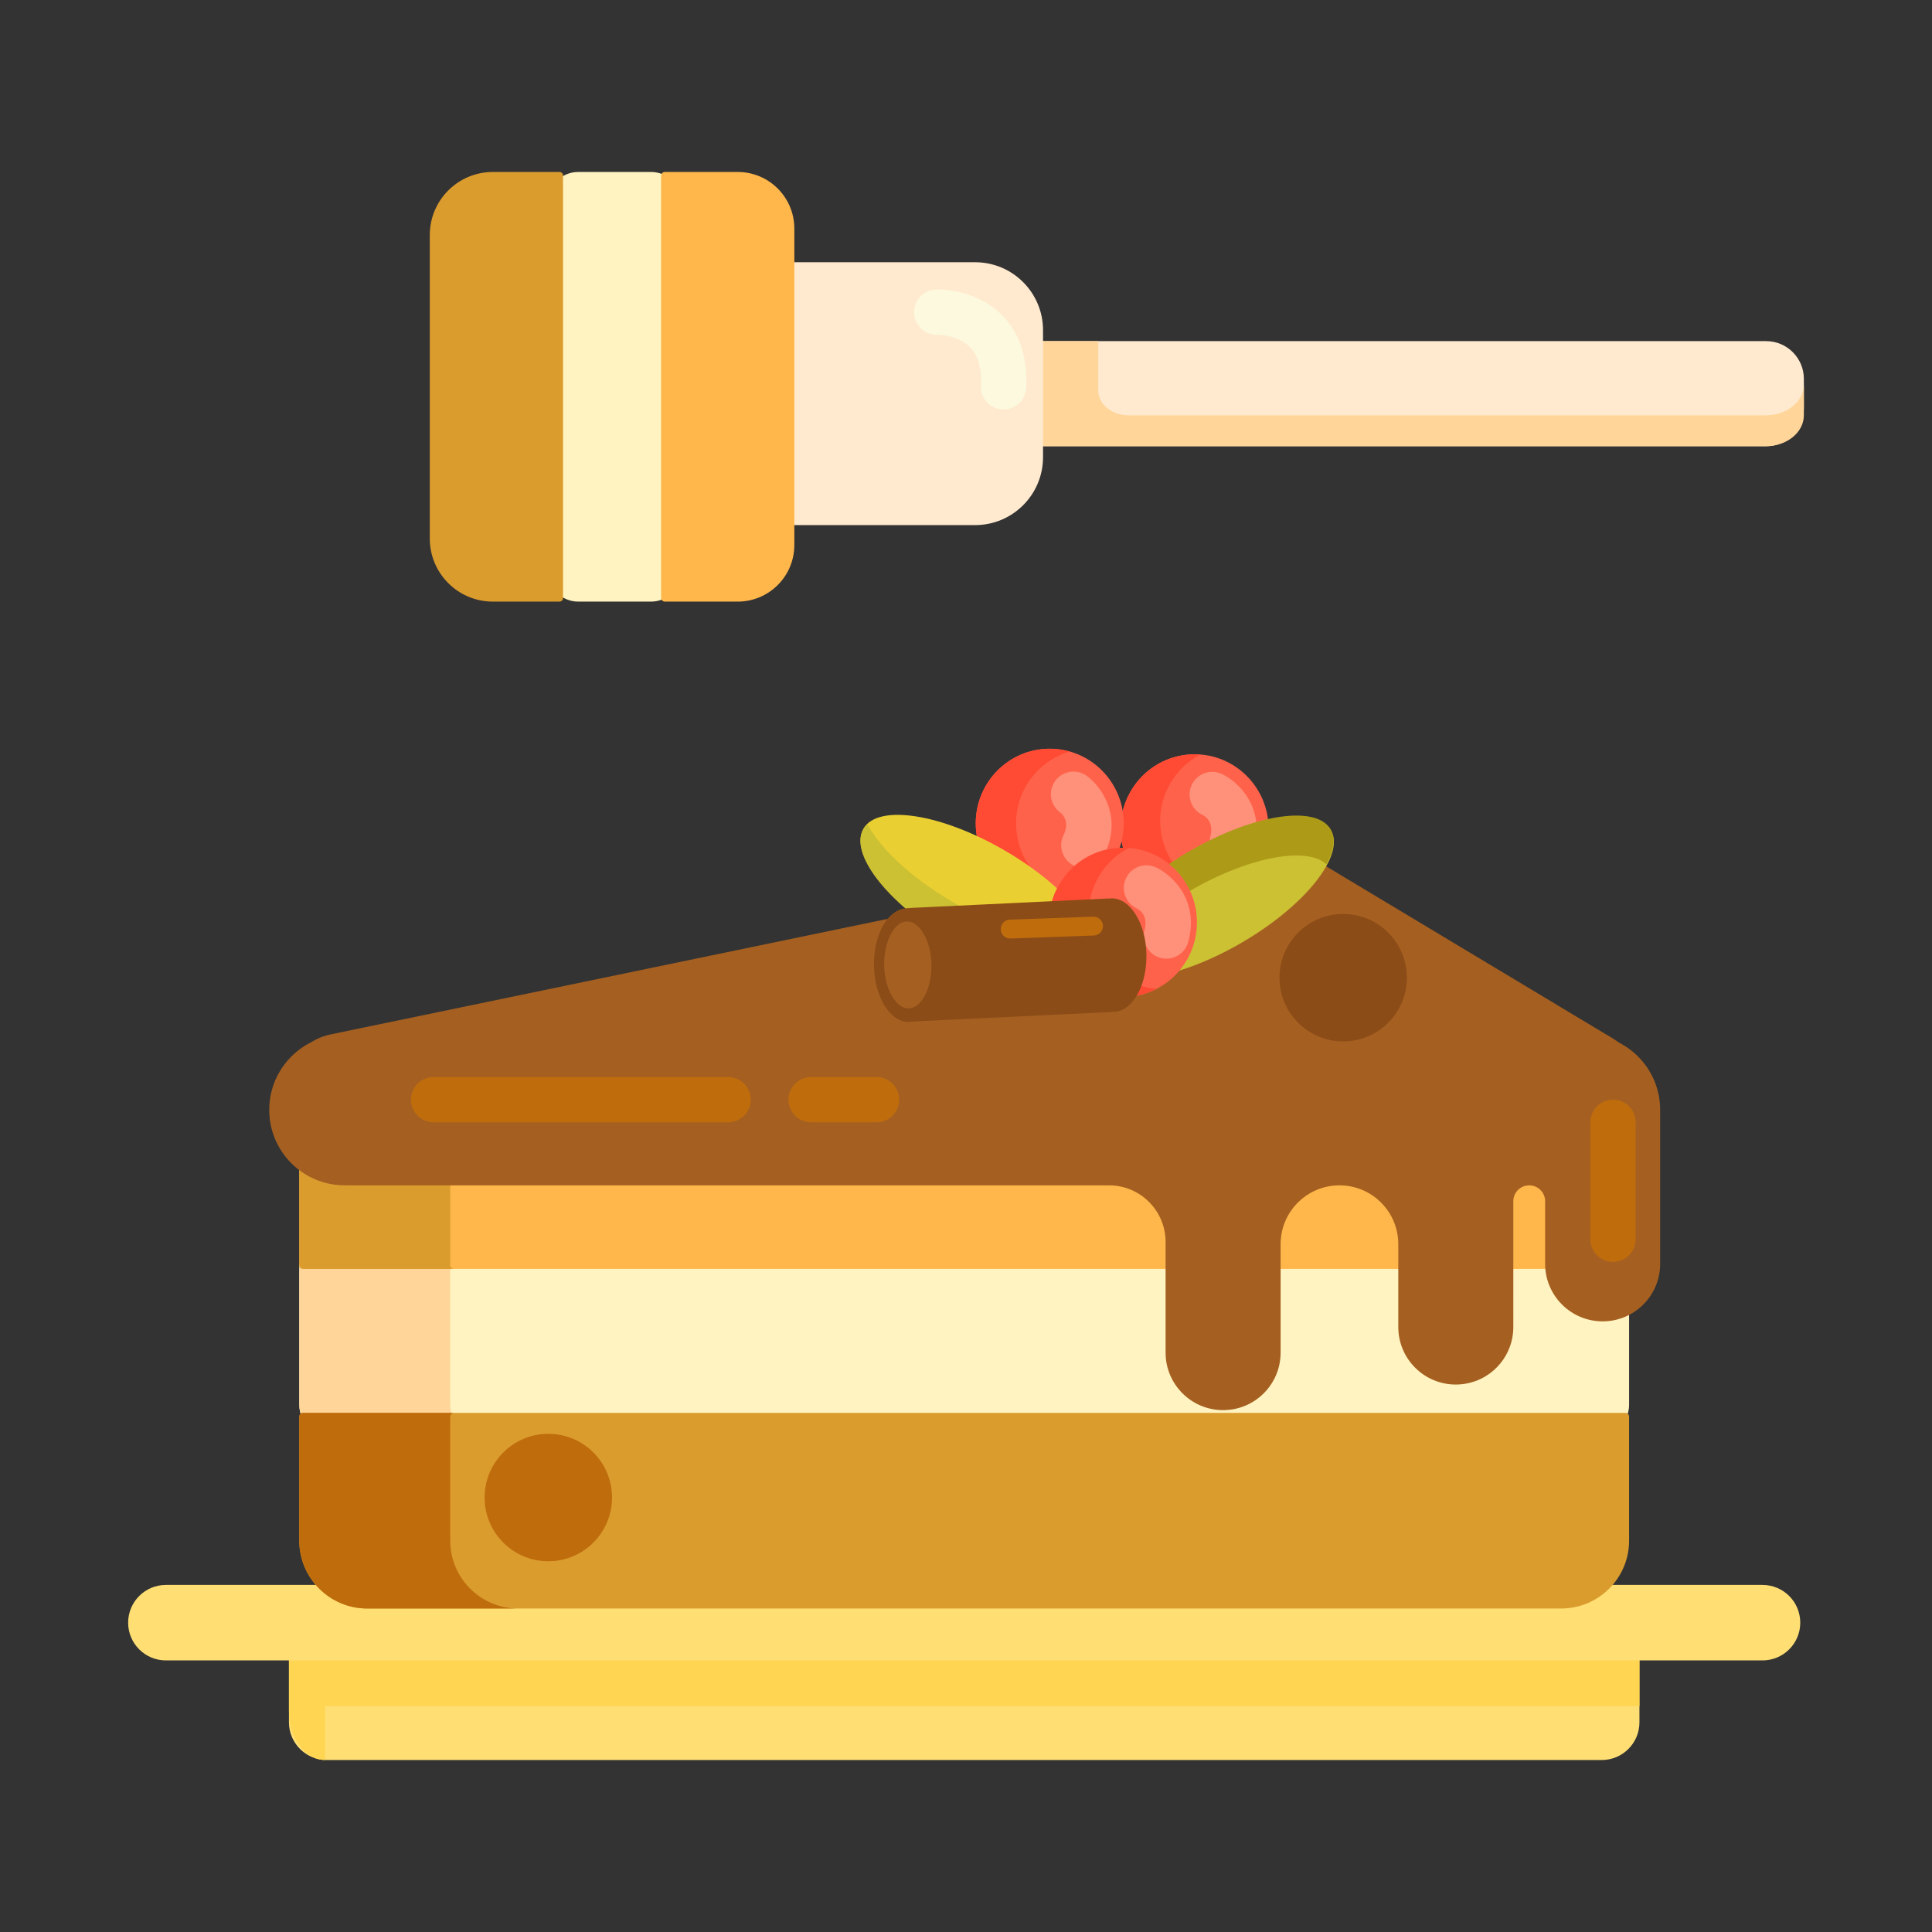 <?xml version="1.0" encoding="utf-8"?>
<!-- Generator: Adobe Illustrator 22.1.0, SVG Export Plug-In . SVG Version: 6.00 Build 0)  -->
<svg version="1.1" id="Layer_1" xmlns="http://www.w3.org/2000/svg" xmlns:xlink="http://www.w3.org/1999/xlink" x="0px" y="0px"
	 viewBox="0 0 512 512" style="enable-background:new 0 0 512 512;" xml:space="preserve">
<rect x="0" y="0" width="512" height="512" fill="#333333" stroke="none"/>
<style type="text/css">
	.st0{fill:#FFF9DC;}
	.st1{fill:#FFB74B;}
	.st2{fill:#FF624B;}
	.st3{fill:#FF9079;}
	.st4{fill:#FF4B34;}
	.st5{fill:#FFEACF;}
	.st6{fill:#FFA730;}
	.st7{fill:#FFD551;}
	.st8{fill:#FFF7CA;}
	.st9{fill:#E58D23;}
	.st10{fill:#BF6C0D;}
	.st11{fill:#FFD59A;}
	.st12{fill:#A56021;}
	.st13{fill:#EACF32;}
	.st14{fill:#CCC033;}
	.st15{fill:#FCE575;}
	.st16{fill:#AD9B18;}
	.st17{fill:#FFEEA4;}
	.st18{fill:#FFF4C1;}
	.st19{fill:#FFDF74;}
	.st20{fill:#FFC34C;}
	.st21{fill:#8C4C17;}
	.st22{fill:#F9BB32;}
	.st23{fill:#DB9C2E;}
	.st24{fill:#FCF9DE;}
	.st25{fill:#FFEA63;}
	.st26{fill:#99AF17;}
	.st27{fill:#FCDA4F;}
	.st28{fill:#FFECCD;}
	.st29{fill:#FFEDCB;}
	.st30{fill:#FFEBCD;}
	.st31{fill:#FFEBCE;}
	.st32{fill:#FFECCC;}
</style>
<g>
	<g>
		<g>
			<path class="st19" d="M424.471,466.424H86.575c-5.523,0-10-4.477-10-10v-22.5h357.896v22.5
				C434.471,461.947,429.994,466.424,424.471,466.424z"/>
		</g>
		<g>
			<path class="st7" d="M86.144,452.124h348.327v-18.2H76.575v19.5c0,7.18,4.284,13,9.569,13V452.124z"/>
		</g>
		<g>
			<path class="st19" d="M467.087,440.024H43.959c-5.523,0-10-4.477-10-10v0c0-5.523,4.477-10,10-10h423.128c5.523,0,10,4.477,10,10
				v0C477.087,435.547,472.61,440.024,467.087,440.024z"/>
		</g>
	</g>
	<g>
		<g>
			<path class="st18" d="M423.729,380.273H87.317c-4.418,0-8-3.582-8-8v-35.849c0-4.418,3.582-8,8-8h336.412c4.418,0,8,3.582,8,8
				v35.849C431.729,376.691,428.147,380.273,423.729,380.273z"/>
		</g>
		<g>
			<path class="st11" d="M119.317,372.273v-35.849c0-4.418,3.582-8,8-8h-40c-4.418,0-8,3.582-8,8v35.849c0,4.418,3.582,8,8,8h40
				C122.899,380.273,119.317,376.691,119.317,372.273z"/>
		</g>
		<g>
			<path class="st1" d="M430.729,336.273H80.317c-0.552,0-1-0.448-1-1v-49.849c0-0.552,0.448-1,1-1h351.412v50.849
				C431.729,335.825,431.281,336.273,430.729,336.273z"/>
		</g>
		<g>
			<path class="st23" d="M119.317,335.273v-49.849c0-0.552,0.448-1,1-1h-40c-0.552,0-1,0.448-1,1v49.849c0,0.552,0.448,1,1,1h40
				C119.765,336.273,119.317,335.825,119.317,335.273z"/>
		</g>
		<g>
			<path class="st23" d="M413.729,426.273H97.317c-9.941,0-18-8.059-18-18v-32.849c0-0.552,0.448-1,1-1h350.412c0.552,0,1,0.448,1,1
				v32.849C431.729,418.214,423.67,426.273,413.729,426.273z"/>
		</g>
		<g>
			<path class="st10" d="M119.317,408.273v-32.849c0-0.552,0.448-1,1-1h-40c-0.552,0-1,0.448-1,1v32.849c0,9.941,8.059,18,18,18h40
				C127.376,426.273,119.317,418.214,119.317,408.273z"/>
		</g>
		<g>
			<path class="st23" d="M80.317,282.424c-0.552,0-1,0.448-1,1v23c0-0.552,0.448-1,1-1h351.412v-23H80.317z"/>
		</g>
		<g>
			<path class="st12" d="M427.622,275.326l-78.957-47.411c-6.122-3.676-14.469-4.928-22.188-3.327l-62.775,13.02v0l-39.669,8.228
				l0,0L87.686,274.115c-12.909,2.678-10.164,16.071,3.295,16.071h330.896C431.425,290.187,435.371,279.979,427.622,275.326z"/>
		</g>
		<g>
			<g>
				<ellipse class="st2" cx="316.585" cy="219.666" rx="19.609" ry="19.775"/>
			</g>
			<g>
				<path class="st4" d="M307.842,221.412c-1.743-8.878,2.706-17.539,10.326-21.455c-1.762-0.143-3.571-0.053-5.391,0.311
					c-10.623,2.121-17.531,12.525-15.427,23.239s12.42,17.679,23.044,15.558c1.819-0.363,3.526-0.975,5.101-1.784
					C316.97,236.589,309.585,230.291,307.842,221.412z"/>
			</g>
			<g>
				<path class="st3" d="M326.534,229.289c-0.522,0-1.053-0.069-1.581-0.213c-3.197-0.871-5.083-4.17-4.212-7.366
					c1.124-4.124-1.703-5.578-2.029-5.729c-3.003-1.401-4.302-4.972-2.9-7.975c1.401-3.004,4.974-4.3,7.975-2.9
					c4.271,1.993,11.55,8.688,8.533,19.759C331.592,227.533,329.173,229.289,326.534,229.289z"/>
			</g>
		</g>
		<g>
			<g>
				<ellipse class="st2" cx="278.191" cy="218.197" rx="19.609" ry="19.775"/>
			</g>
			<g>
				<path class="st4" d="M269.278,218.197c0-9.051,6.032-16.676,14.261-19.024c-1.701-0.486-3.493-0.751-5.348-0.751
					c-10.83,0-19.609,8.854-19.609,19.775c0,10.921,8.779,19.775,19.609,19.775c1.855,0,3.647-0.266,5.347-0.751
					C275.31,234.872,269.278,227.247,269.278,218.197z"/>
			</g>
			<g>
				<path class="st3" d="M287.215,230.003c-0.896,0-1.804-0.201-2.66-0.626c-2.969-1.472-4.183-5.071-2.71-8.04
					c1.897-3.829-0.608-5.817-0.9-6.032c-2.672-1.96-3.249-5.715-1.289-8.387c1.959-2.672,5.715-3.248,8.387-1.289
					c3.801,2.787,9.644,10.772,4.553,21.038C291.548,228.779,289.423,230.003,287.215,230.003z"/>
			</g>
		</g>
		<g>
			<g>
				<g>
					
						<ellipse transform="matrix(0.504 -0.864 0.864 0.504 -76.62 341.752)" class="st13" cx="259.364" cy="237.614" rx="13.845" ry="35.378"/>
				</g>
				<g>
					<path class="st14" d="M251.709,238.589c-10.5-6.254-18.414-13.793-21.833-20.124c-0.344,0.317-0.646,0.665-0.9,1.048
						c-4.228,6.383,5.951,19.662,22.734,29.659c16.783,9.997,33.816,12.926,38.043,6.542c1.583-2.39,1.146-5.746-0.9-9.535
						C283.476,251.135,267.484,247.985,251.709,238.589z"/>
				</g>
			</g>
			<g>
				<g>
					
						<ellipse transform="matrix(0.864 -0.504 0.504 0.864 -75.878 194.84)" class="st14" cx="322.054" cy="237.614" rx="35.378" ry="13.845"/>
				</g>
				<g>
					<path class="st16" d="M314.399,236.639c-10.5,6.254-18.414,13.793-21.833,20.124c-0.344-0.317-0.646-0.665-0.9-1.048
						c-4.228-6.383,5.951-19.662,22.734-29.659c16.783-9.997,33.816-12.926,38.043-6.542c1.583,2.39,1.146,5.746-0.9,9.535
						C346.166,224.092,330.174,227.243,314.399,236.639z"/>
				</g>
			</g>
		</g>
		<g>
			<g>
				<ellipse class="st2" cx="297.595" cy="244.434" rx="19.609" ry="19.775"/>
			</g>
			<g>
				<path class="st4" d="M288.852,246.18c-1.743-8.878,2.706-17.539,10.326-21.455c-1.762-0.143-3.571-0.053-5.391,0.311
					c-10.624,2.121-17.531,12.525-15.427,23.239s12.42,17.679,23.044,15.558c1.819-0.363,3.526-0.975,5.101-1.784
					C297.98,261.357,290.595,255.058,288.852,246.18z"/>
			</g>
			<g>
				<path class="st3" d="M309.106,254.057c-0.522,0-1.053-0.069-1.581-0.213c-3.197-0.871-5.083-4.17-4.212-7.366
					c1.124-4.124-1.703-5.578-2.029-5.729c-3.003-1.401-4.302-4.972-2.9-7.975c1.402-3.004,4.975-4.301,7.975-2.9
					c4.271,1.993,11.55,8.688,8.533,19.759C314.164,252.301,311.745,254.057,309.106,254.057z"/>
			</g>
		</g>
		<g>
			<g>
				<path class="st21" d="M294.39,238.079c-0.128,0.006-0.252,0.035-0.378,0.05c-0.162-0.008-0.324-0.017-0.488-0.009l-52.147,2.49
					c-3.61,0.172-6.455,4.125-6.321,8.785l0.377,13.145c0.134,4.659,3.197,8.33,6.807,8.158l52.147-2.49
					c0.164-0.008,0.325-0.032,0.486-0.055c0.127,0.003,0.252,0.02,0.38,0.014c4.965-0.237,8.796-7.165,8.558-15.473
					C303.572,244.386,299.355,237.842,294.39,238.079z"/>
			</g>
			<g>
				
					<ellipse transform="matrix(1 -0.018 0.018 1 -4.58 4.388)" class="st21" cx="240.578" cy="255.714" rx="8.997" ry="15.051"/>
			</g>
			<g>
				<path class="st12" d="M240.908,267.228c-3.39,0.162-6.405-4.974-6.584-11.215c-0.179-6.241,2.534-11.651,5.924-11.813
					c3.39-0.162,6.406,4.974,6.585,11.215C247.012,261.656,244.299,267.066,240.908,267.228z"/>
			</g>
			<g>
				<path class="st10" d="M267.701,248.72c-1.339,0-2.448-1.061-2.496-2.41c-0.05-1.38,1.028-2.539,2.408-2.588l22.099-0.795
					c1.372-0.031,2.539,1.028,2.588,2.408c0.05,1.38-1.028,2.539-2.408,2.588l-22.099,0.795
					C267.763,248.719,267.731,248.72,267.701,248.72z"/>
			</g>
		</g>
		<g>
			<path class="st12" d="M439.959,294.13c0-11.046-8.954-20-20-20H91.352c-11.046,0-20,8.954-20,20v0c0,11.046,8.954,20,20,20
				h202.54c8.284,0,15,6.716,15,15v29.332c0,8.417,6.823,15.24,15.24,15.24h0.005c8.417,0,15.24-6.823,15.24-15.24V329.72
				c0-8.61,6.98-15.59,15.59-15.59h0.003c8.61,0,15.59,6.98,15.59,15.59v21.958c0,8.417,6.823,15.24,15.24,15.24h0.005
				c8.417,0,15.24-6.823,15.24-15.24V318.34c0-2.325,1.885-4.21,4.21-4.21h0.01c2.325,0,4.21,1.885,4.21,4.21v16.593
				c0,8.417,6.823,15.24,15.24,15.24h0.005c8.417,0,15.24-6.823,15.24-15.24v-40.509h-0.015
				C439.945,294.325,439.959,294.229,439.959,294.13L439.959,294.13z"/>
		</g>
		<g>
			<path class="st10" d="M192.959,297.425h-78.048c-3.313,0-6-2.687-6-6s2.687-6,6-6h78.048c3.313,0,6,2.687,6,6
				S196.272,297.425,192.959,297.425z"/>
		</g>
		<g>
			<path class="st10" d="M232.292,297.425h-17.333c-3.313,0-6-2.687-6-6s2.687-6,6-6h17.333c3.313,0,6,2.687,6,6
				S235.606,297.425,232.292,297.425z"/>
		</g>
		<g>
			<g>
				<circle class="st21" cx="355.959" cy="259.093" r="16.888"/>
			</g>
		</g>
		<g>
			<g>
				<circle class="st10" cx="145.31" cy="396.863" r="16.888"/>
			</g>
		</g>
		<g>
			<path class="st10" d="M427.459,334.425c-3.313,0-6-2.687-6-6v-31c0-3.313,2.687-6,6-6s6,2.687,6,6v31
				C433.459,331.738,430.772,334.425,427.459,334.425z"/>
		</g>
	</g>
	<g>
		<g>
			<g>
				<path class="st5" d="M468.041,118.252H265.993V90.404h202.048c5.523,0,10,4.477,10,10v7.848
					C478.041,113.774,473.564,118.252,468.041,118.252z"/>
			</g>
			<g>
				<path class="st11" d="M467.97,110.061H299.111c-4.45,0-8.057-2.934-8.057-6.552V90.404h-25.062v19.657v8.191h25.062H467.97
					c5.562,0,10.071-3.667,10.071-8.191v-8.191C478.041,106.394,473.532,110.061,467.97,110.061z"/>
			</g>
			<g>
				<path class="st5" d="M258.414,139.158H181.57V69.497h76.843c9.941,0,18,8.059,18,18v33.661
					C276.414,131.099,268.355,139.158,258.414,139.158z"/>
			</g>
			<g>
				<path class="st24" d="M265.959,108.504c-0.1,0-0.199-0.002-0.3-0.007c-3.31-0.163-5.86-2.979-5.698-6.288
					c0.225-4.554-0.733-7.97-2.848-10.155c-3.271-3.382-8.646-3.327-8.709-3.338c-3.283,0.097-6.062-2.481-6.175-5.793
					s2.506-6.089,5.818-6.201c1.071-0.051,10.655-0.155,17.561,6.854c4.604,4.675,6.737,11.142,6.34,19.223
					C271.789,106.008,269.137,108.504,265.959,108.504z"/>
			</g>
		</g>
		<g>
			<path class="st18" d="M145.227,151.432V53.576c0-4.418,3.582-8,8-8h19.312c4.418,0,8,3.582,8,8v97.856c0,4.418-3.582,8-8,8
				h-19.312C148.808,159.432,145.227,155.85,145.227,151.432z"/>
		</g>
		<g>
			<path class="st1" d="M175.194,158.432V46.576c0-0.552,0.448-1,1-1h19.312c8.284,0,15,6.716,15,15v83.856c0,8.284-6.716,15-15,15
				h-19.312C175.641,159.432,175.194,158.984,175.194,158.432z"/>
		</g>
		<g>
			<path class="st23" d="M113.898,142.717V62.29c0-9.231,7.483-16.715,16.715-16.715h17.669c0.513,0,0.929,0.416,0.929,0.929
				v111.999c0,0.513-0.416,0.929-0.929,0.929h-17.669C121.381,159.432,113.898,151.949,113.898,142.717z"/>
		</g>
	</g>
</g>
</svg>
